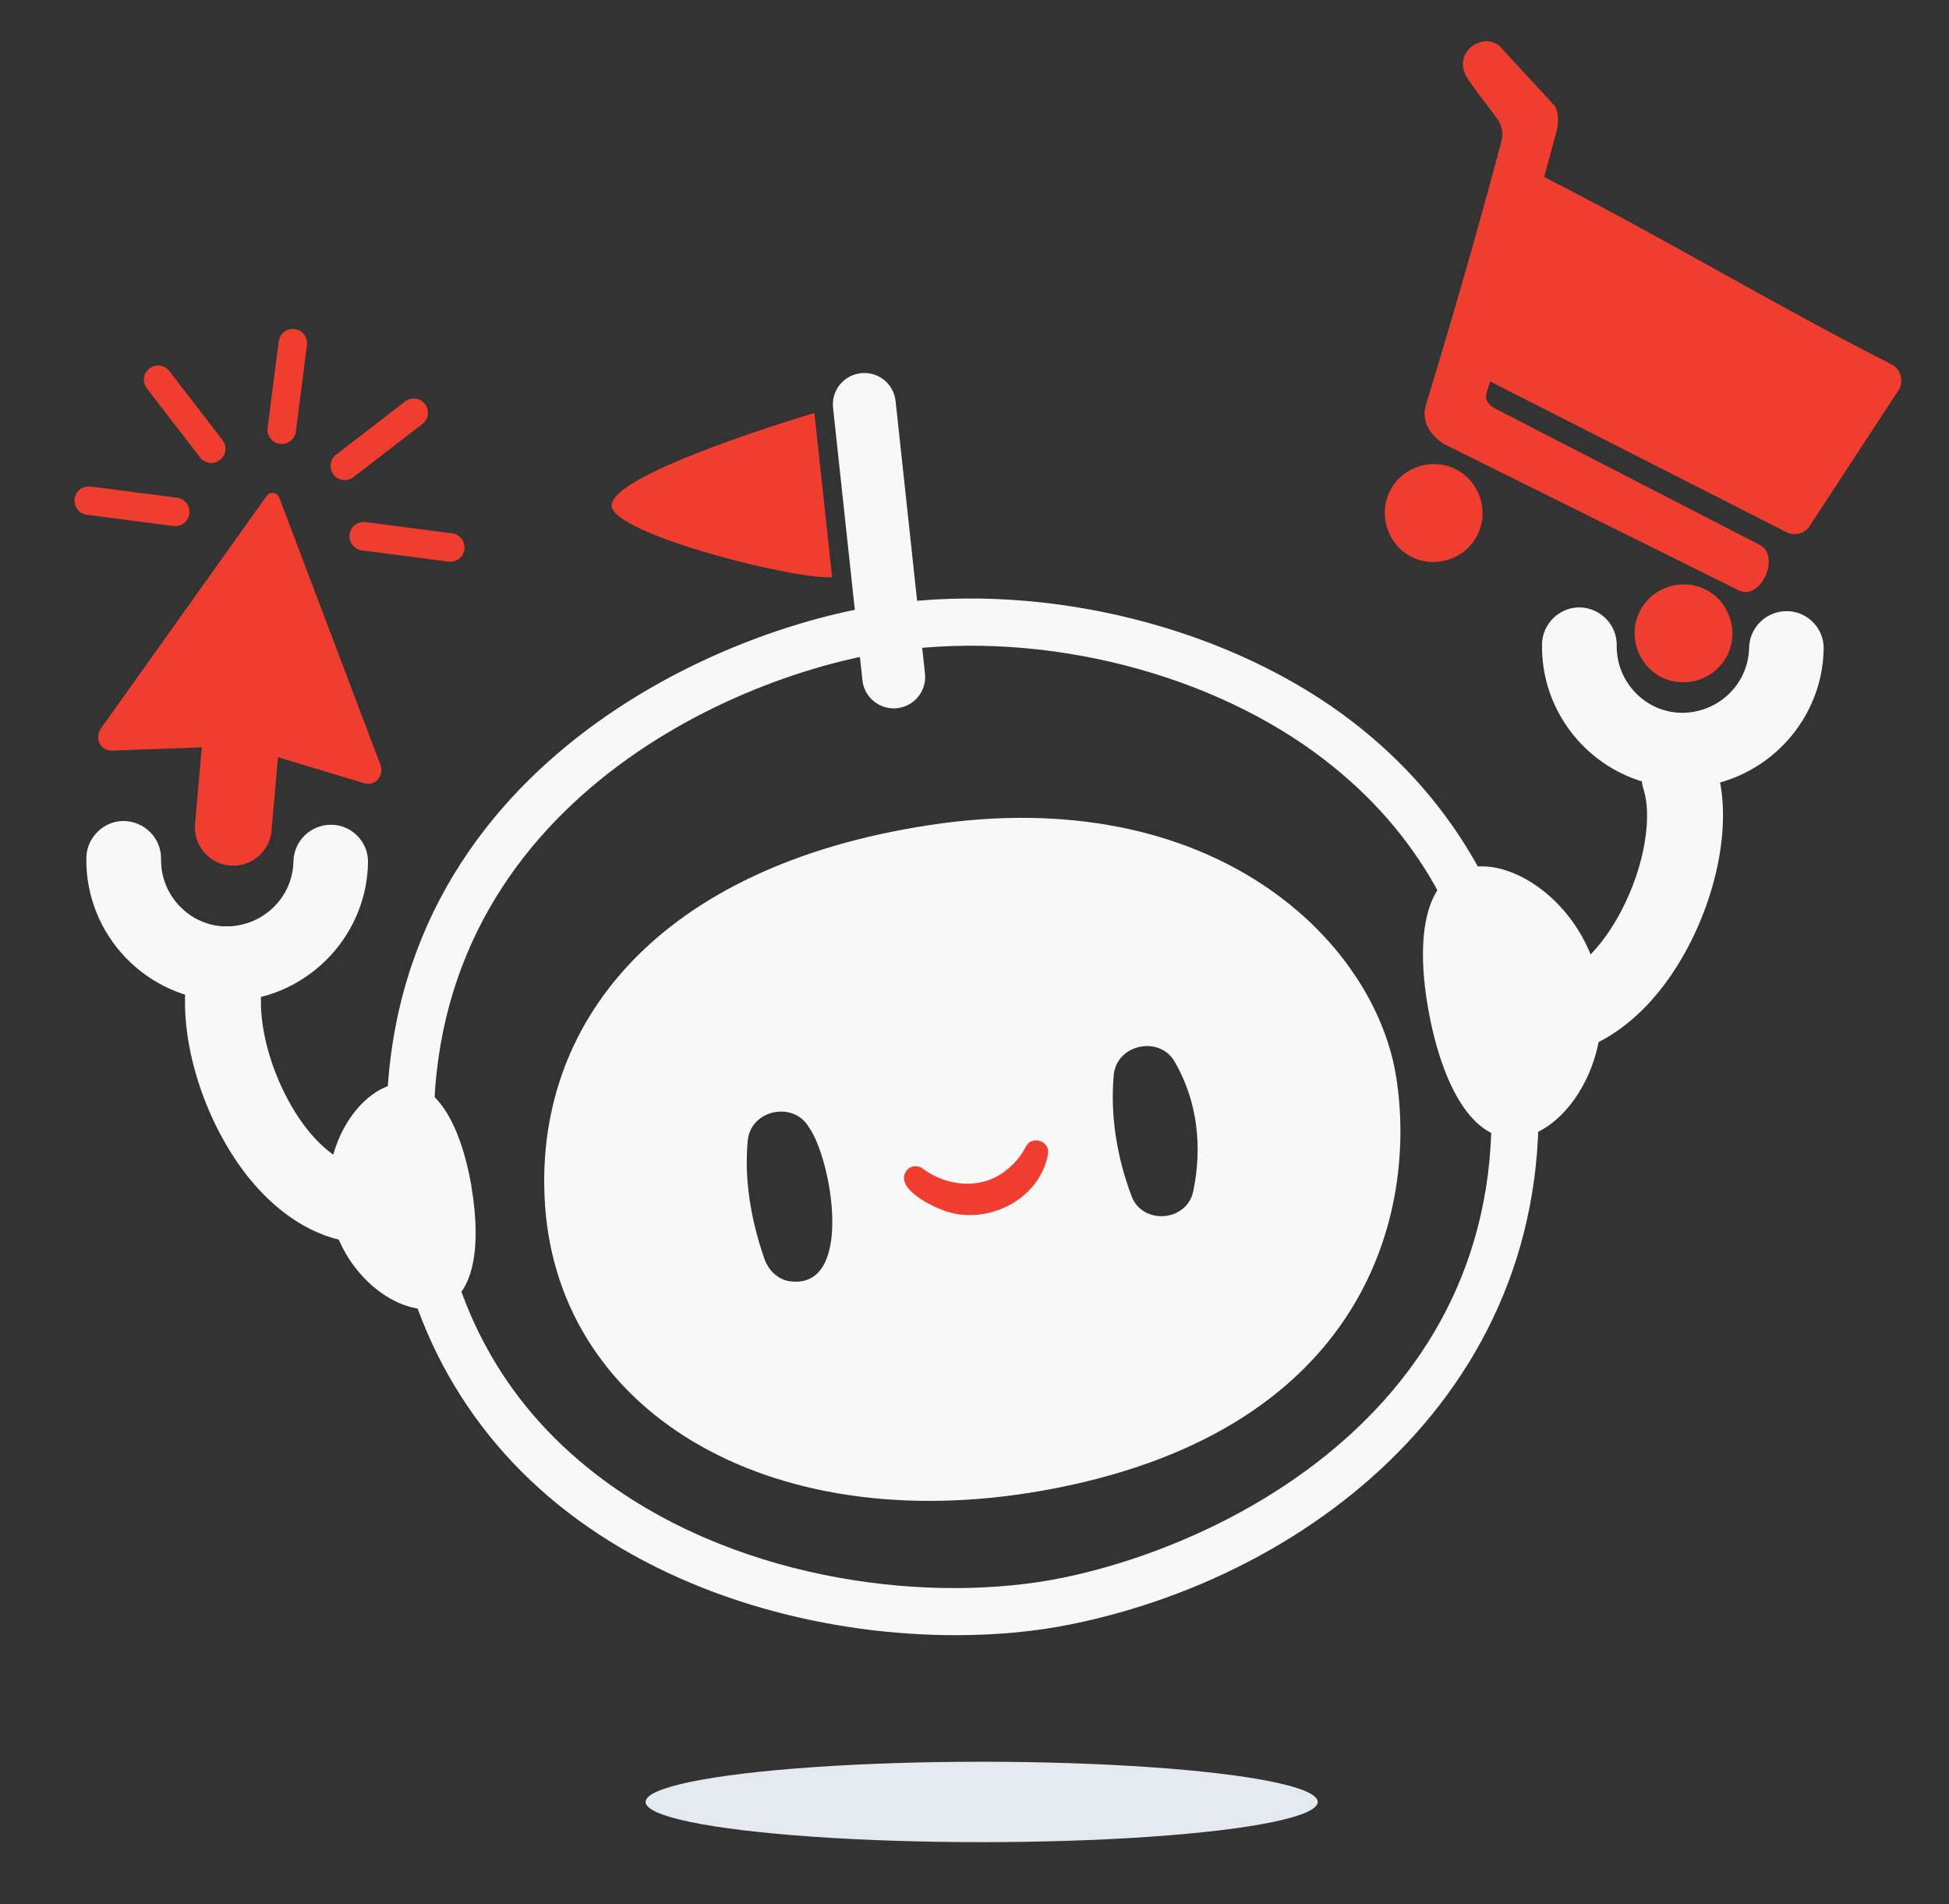<?xml version="1.0" encoding="UTF-8"?><svg id="a" xmlns="http://www.w3.org/2000/svg" viewBox="0 0 144 140.67"><rect x="0" y="0" width="144" height="140.67" fill="#333333" stroke="none"/><path d="m110.89,3.49c-1.23-1.26-3.77.39-2.42,2.37.88,1.29,1.54,2.06,2.16,2.93.35.48.45,1.08.3,1.65-1.88,7.07-3.43,12.38-5.58,19.5-.47,1.57.9,2.64,1.47,2.93l21.62,10.73c1.62.86,3.19-2.55,1.55-3.36l-19.39-9.99c-.5-.25-.92-.62-.78-1.16l.28-.91,21.88,11.13c.57.29,1.26.14,1.66-.35l6.53-9.98c.55-.67.34-1.68-.43-2.07-9.25-4.71-16.4-9.12-25.65-13.83l.93-3.45c.14-.52.16-1.43-.18-1.84l-3.95-4.28Zm-3.32,31.18c-1.77-.9-3.97-.18-4.87,1.59s-.18,3.97,1.58,4.87c1.77.9,3.97.18,4.87-1.59s.18-3.97-1.58-4.87Zm18.46,8.89c-1.77-.9-3.97-.18-4.87,1.59s-.18,3.97,1.58,4.87c1.77.9,3.97.18,4.87-1.59s.18-3.97-1.58-4.87Z" fill="#ef3e2f" stroke-width="0"/><path d="m70.59,120.8c-9.02,0-19.59-2.45-27.93-8.55-7.98-5.84-12.77-14.31-13.85-24.48-3.05-28.74,22.04-40.68,35.74-42.98h0c11.73-1.96,25.32,1.17,34.65,7.98,7.8,5.71,12.66,13.84,14.05,23.53,3.51,24.54-15.21,39.85-34.09,43.69-2.57.53-5.47.81-8.56.81Zm-5.46-72.57c-12.58,2.11-35.63,13.01-32.85,39.17.99,9.3,5.18,16.71,12.44,22.03,10.34,7.57,24.39,9.04,33.74,7.14,13.36-2.72,35-14.15,31.33-39.78-1.27-8.86-5.52-15.99-12.65-21.2-8.6-6.28-21.16-9.17-32.02-7.35h0Z" fill="#f8f8f8" stroke-width="0"/><path d="m103.16,79.59c-1.57-10.06-13.47-21.85-34.53-18.63-20.03,3.06-29.28,14.69-28.36,28.08,1.07,15.58,17.13,24.92,37.68,20.91,22.93-4.47,26.78-20.31,25.21-30.37Zm-44.96,15.04c-.87-.21-1.45-.87-1.73-1.65-.96-2.78-1.51-5.8-1.22-8.76.25-2.24,3.35-2.88,4.49-.98,1.73,2.36,3.46,12.28-1.54,11.39Zm29.95-6.57c-.51,2.19-3.68,2.43-4.52.37-1.09-2.85-1.62-5.99-1.34-9.05.25-2.24,3.35-2.88,4.48-.98,1.72,2.94,2.08,6.36,1.38,9.66Z" fill="#f8f8f8" stroke-width="0"/><path d="m68.21,86.36c1.81,1.33,4.37,1.54,6.14.08.61-.45,1.11-1.08,1.45-1.74.45-.87,1.81-.39,1.63.56-.61,3.44-4.65,5.37-7.8,4.13-1-.37-3.76-1.76-2.53-3.05.33-.26.8-.24,1.11.02h0Z" fill="#ef3e2f" stroke-width="0"/><path d="m45.19,37.35c.03,2.11,13.82,5.56,16.29,5.28l-1.31-12.12s-15.01,4.41-14.98,6.84Z" fill="#ef3e2f" stroke-width="0"/><path d="m34.83,87.67c.78,4.58.18,8.51-2.7,9-2.88.49-6.95-2.64-7.73-7.22-.78-4.58,2.02-8.89,4.9-9.38s4.75,3.01,5.54,7.6Z" fill="#f8f8f8" stroke-width="0"/><path d="m65.8,52.32c-1.07-.11-1.96-.95-2.08-2.06l-2.17-20.13c-.14-1.28.78-2.42,2.06-2.56s2.42.78,2.56,2.06l2.17,20.13c.14,1.28-.78,2.42-2.06,2.56-.16.02-.32.02-.48,0Z" fill="#f8f8f8" stroke-width="0"/><ellipse cx="72.53" cy="133.12" rx="24.83" ry="2.97" fill="#e4eaef" stroke-width="0"/><path d="m105.61,75c-1.07-5.5-.45-10.25,3.01-10.92s8.44,2.99,9.51,8.49c1.07,5.5-2.18,10.76-5.64,11.44-3.46.67-5.81-3.5-6.88-9Z" fill="#f8f8f8" stroke-width="0"/><path d="m123.56,54.71c1.37-.27,2.76.51,3.21,1.87,1.18,3.56.36,8.82-2.07,13.42-2.14,4.04-5.15,6.78-8.46,7.72-1.49.43-3.04-.44-3.46-1.93-.42-1.49.44-3.04,1.93-3.46,1.8-.51,3.63-2.31,5.03-4.95,1.9-3.58,2.29-7.25,1.7-9.03-.49-1.47.31-3.05,1.78-3.54.11-.04.22-.07.33-.09Z" fill="#f8f8f8" stroke-width="0"/><path d="m17.41,68.49c-1.37-.27-2.76.51-3.21,1.87-1.18,3.56-.36,8.82,2.07,13.42,2.14,4.04,5.15,6.78,8.46,7.72,1.49.43,3.04-.44,3.46-1.93.42-1.49-.44-3.04-1.93-3.46-1.8-.51-3.63-2.31-5.03-4.95-1.9-3.58-2.29-7.25-1.7-9.03.49-1.47-.31-3.05-1.78-3.54-.11-.04-.22-.07-.33-.09Z" fill="#f8f8f8" stroke-width="0"/><path d="m20.63,36.74c-.17-.37-.69-.45-.92-.12l-12.25,17.19c-.5.71-.05,1.67.81,1.64l6.64-.24-.49,5.54c-.2,1.55.9,2.98,2.45,3.18s2.98-.9,3.18-2.45l.49-5.54,6.36,1.92c.83.25,1.51-.57,1.2-1.38l-7.48-19.75h0Z" fill="#ef3e2f" stroke-width="0"/><path d="m20.59,25.22c.08-.58.6-.98,1.18-.91.58.07.98.6.91,1.18l-.82,6.39c-.08.58-.6.98-1.18.91-.58-.07-.98-.6-.91-1.18l.82-6.39Z" fill="#ef3e2f" stroke-width="0"/><path d="m10.85,28.69c-.35-.46-.27-1.12.19-1.47s1.12-.27,1.47.19l3.93,5.1c.35.46.27,1.12-.19,1.47s-1.12.27-1.47-.19l-3.93-5.1Z" fill="#ef3e2f" stroke-width="0"/><path d="m6.42,38.03c-.58-.07-.98-.6-.91-1.18.07-.58.6-.98,1.18-.91l6.39.83c.58.07.98.6.91,1.18-.08.58-.6.98-1.18.91l-6.39-.83Z" fill="#ef3e2f" stroke-width="0"/><path d="m33.4,39.4c.58.07.98.6.91,1.18-.07.58-.6.98-1.18.91l-6.39-.83c-.58-.07-.98-.6-.91-1.18.07-.58.6-.98,1.18-.91l6.39.83h0Z" fill="#ef3e2f" stroke-width="0"/><path d="m29.93,29.66c.46-.35,1.12-.27,1.47.19s.27,1.12-.19,1.47l-5.1,3.93c-.46.35-1.12.27-1.47-.19s-.27-1.12.19-1.47l5.1-3.93Z" fill="#ef3e2f" stroke-width="0"/><path d="m16.6,73.96c-5.73-.11-10.32-4.87-10.22-10.6.03-1.49,1.27-2.71,2.76-2.71,1.57.03,2.78,1.29,2.76,2.81-.02,1.31.47,2.55,1.39,3.5.91.94,2.13,1.47,3.42,1.48h0c2.73,0,4.92-2.15,4.97-4.8.03-1.5,1.26-2.71,2.76-2.71.22,0,.38.02.54.05,1.31.26,2.24,1.42,2.21,2.75-.1,5.64-4.77,10.23-10.41,10.23,0,0-.19,0-.19,0Z" fill="#f8f8f8" stroke-width="0"/><path d="m124.15,58.18c-5.73-.11-10.32-4.87-10.22-10.6.03-1.49,1.27-2.71,2.76-2.71,1.57.03,2.78,1.29,2.76,2.81-.02,1.31.47,2.55,1.39,3.5.91.94,2.13,1.47,3.42,1.48h0c2.73,0,4.92-2.15,4.97-4.8.03-1.5,1.26-2.71,2.76-2.71.22,0,.38.02.54.05,1.31.26,2.24,1.42,2.21,2.75-.1,5.64-4.77,10.23-10.41,10.23,0,0-.19,0-.19,0Z" fill="#f8f8f8" stroke-width="0"/></svg>